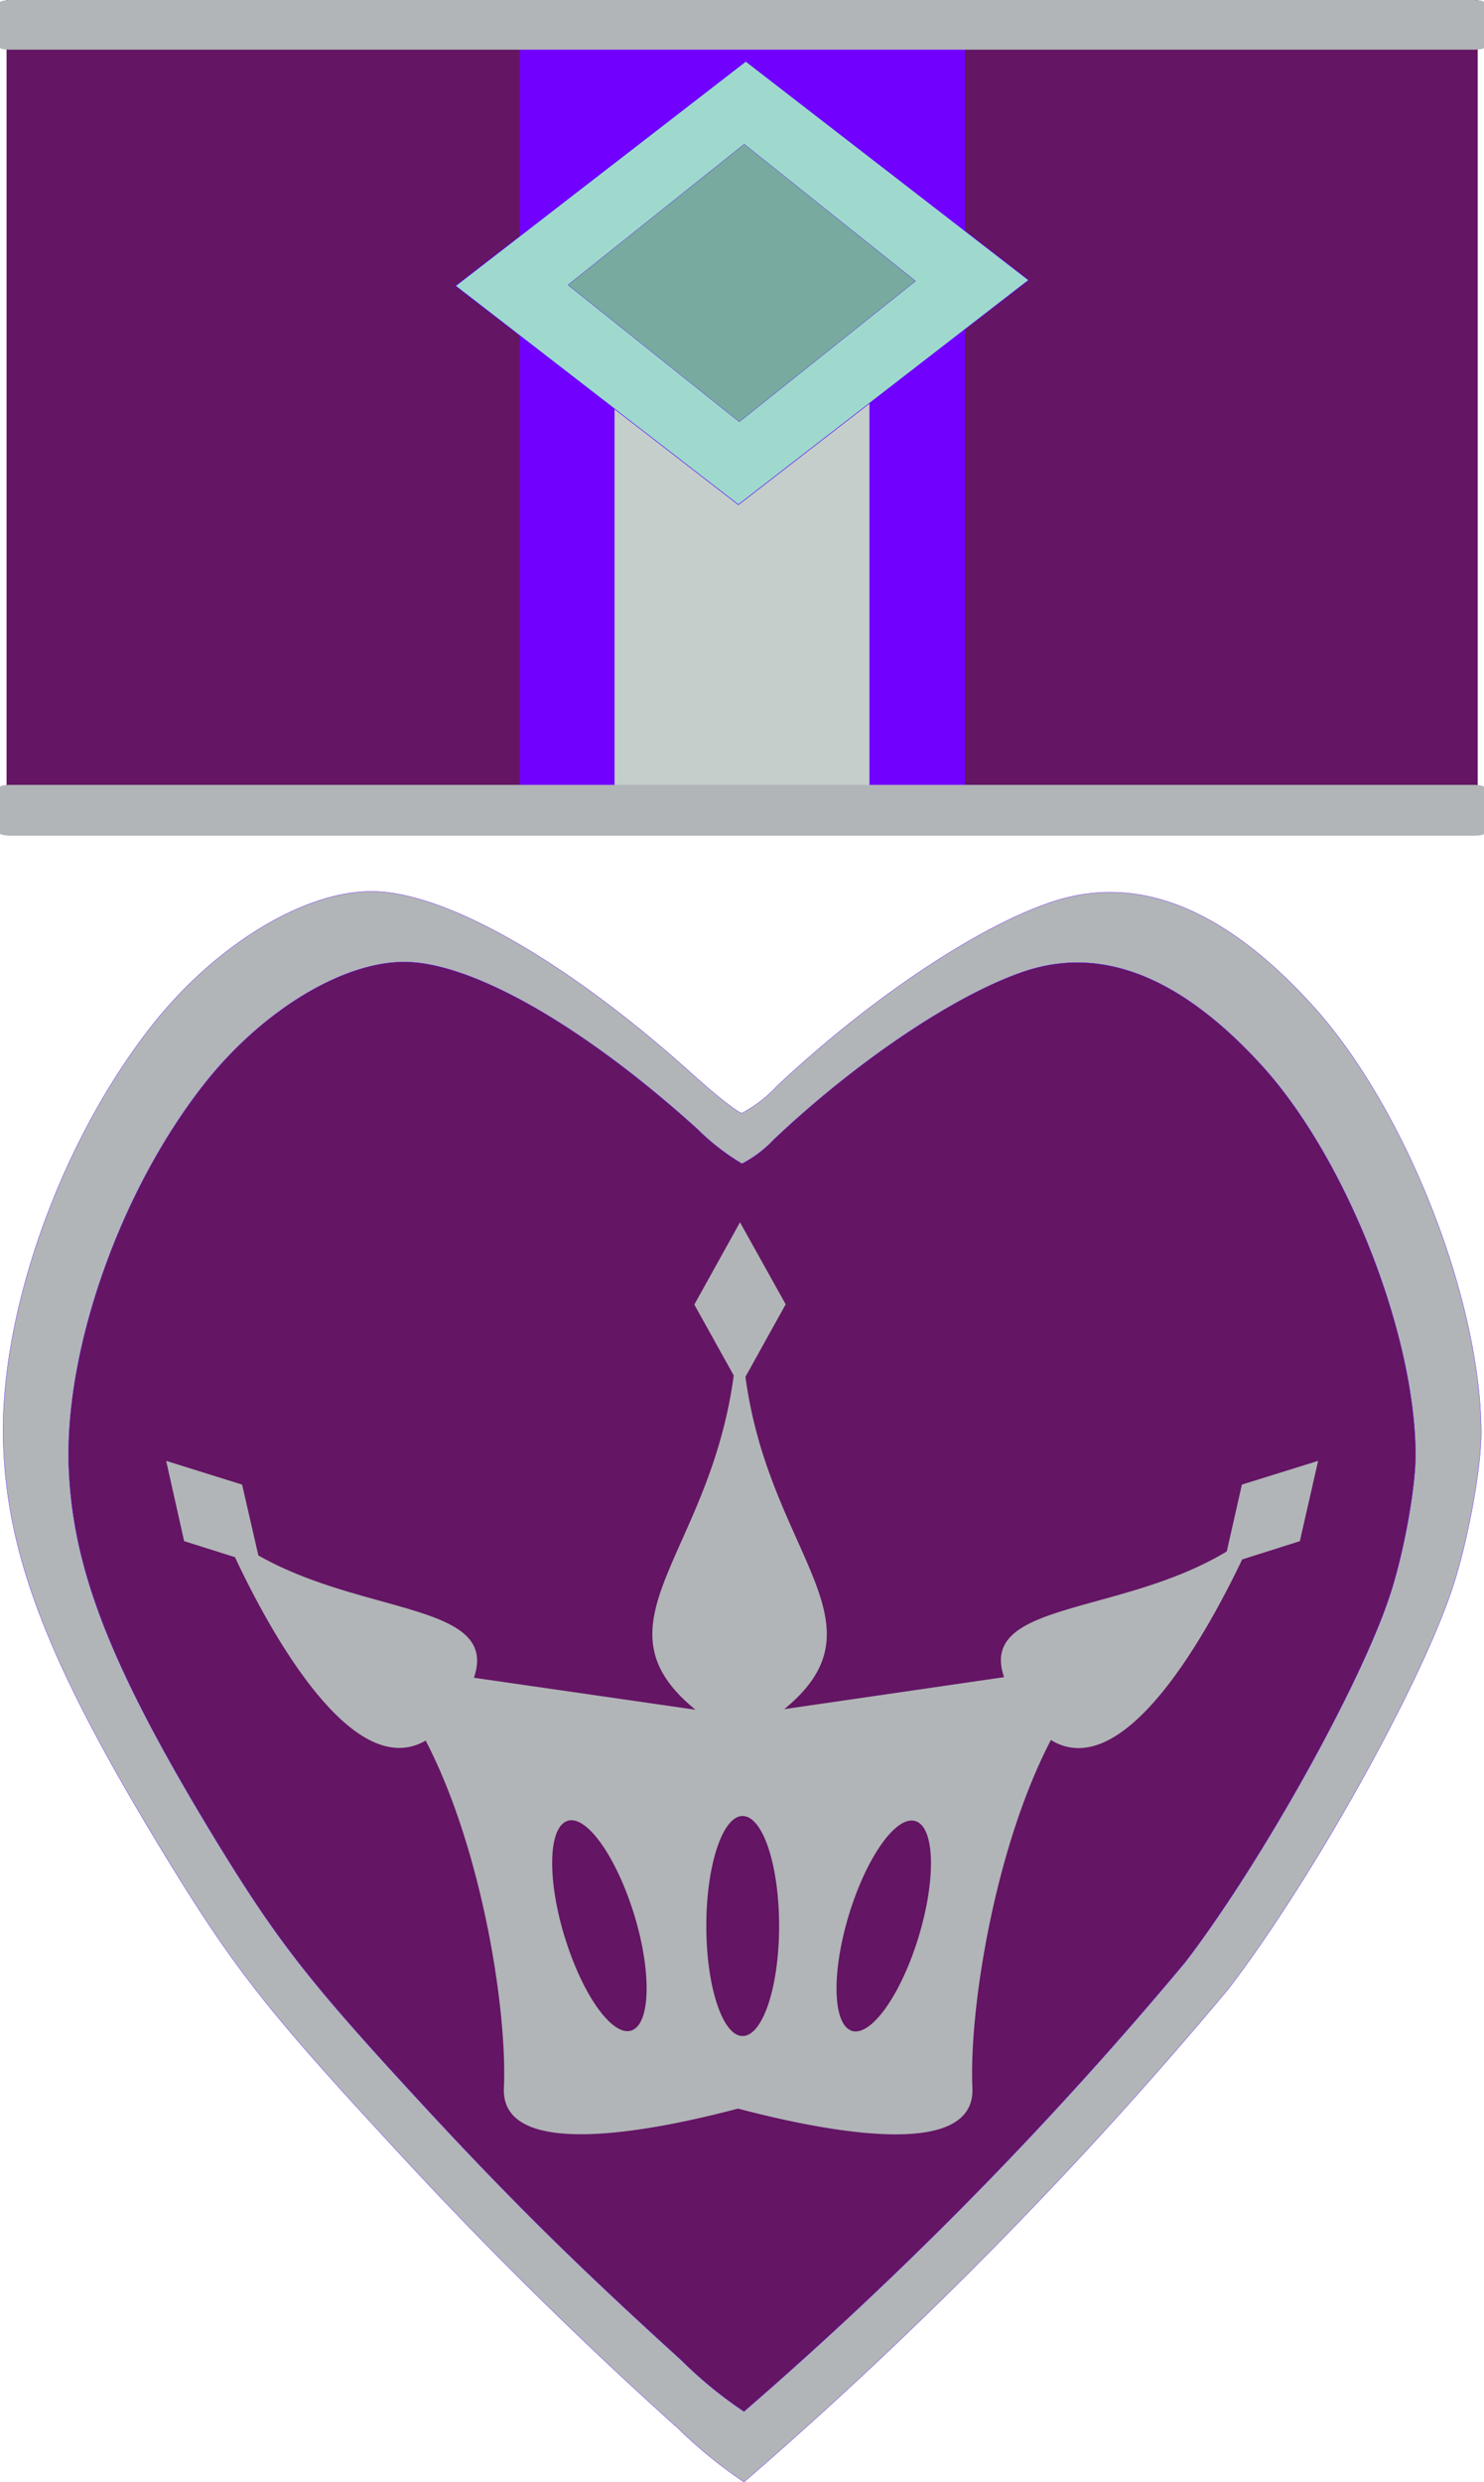 <svg xmlns="http://www.w3.org/2000/svg" viewBox="0 0 5.198 8.687"><path d="M2.365 8.49A14.635 14.635 0 0 1 1.35 7.484C.942 7.043.816 6.882.594 6.52.18 5.846.027 5.462.012 5.06c-.018-.456.199-1.065.523-1.474.222-.28.533-.469.771-.466.259.003.688.25 1.123.643.081.073.158.133.17.133a.46.46 0 0 0 .122-.094c.322-.303.697-.555.96-.644.3-.102.605.018.917.362.323.355.59 1.03.59 1.496 0 .125-.047.38-.099.537-.113.345-.497 1.032-.787 1.409a14.976 14.976 0 0 1-1.696 1.725 1.637 1.637 0 0 1-.241-.198z" fill="#b1b5b7" fill-rule="evenodd" stroke="#5900fb" stroke-width=".001"/><path d="M2.386 8.26c-.369-.335-.607-.57-.925-.915-.372-.403-.487-.55-.69-.88-.376-.614-.516-.964-.53-1.33-.015-.415.182-.971.477-1.344.202-.255.486-.427.703-.424.236.003.627.227 1.023.586a.801.801 0 0 0 .155.12.418.418 0 0 0 .111-.084c.293-.277.635-.506.875-.588.273-.093.551.017.836.33.294.324.537.94.537 1.363 0 .115-.042.346-.09.49-.103.314-.453.94-.717 1.284A13.645 13.645 0 0 1 2.606 8.44a1.466 1.466 0 0 1-.22-.18z" fill="#641564" fill-rule="evenodd" stroke="#5900fb" stroke-width=".001"/><path d="M2.432 4.566l.138.248c-.084.63-.506.867-.134 1.17l-.776-.112c.09-.262-.385-.218-.755-.428l-.057-.248-.266-.083.063.281.178.056c.105.224.404.795.668.642.195.374.286.936.274 1.216-.011.251.502.156.82.072.32.084.832.18.821-.072-.012-.28.08-.845.275-1.218.262.16.56-.402.67-.632l.202-.064.064-.281-.267.083-.053.234c-.373.225-.872.174-.78.44l-.77.112c.313-.256.057-.466-.08-.909a1.625 1.625 0 0 1-.056-.254l.141-.254-.16-.287zm.042 2.175c0-.213.057-.385.127-.385.071 0 .128.172.128.385 0 .212-.057.385-.128.385-.07 0-.127-.173-.127-.385m.51.367c-.068-.022-.072-.205-.01-.408.062-.202.166-.348.233-.326.068.022.072.204.01.407-.058.189-.153.329-.22.329a.05.05 0 0 1-.014-.002M1.978 6.78c-.062-.203-.058-.385.01-.407.066-.022.17.124.233.327.062.202.058.385-.01.407a.064.064 0 0 1-.013.002c-.067 0-.162-.14-.22-.33" fill="#b1b5b7"/><path fill="#641564" fill-rule="evenodd" d="M.023 0h5.153v2.918H.023z"/><path fill="#7200ff" fill-rule="evenodd" stroke="#5900fb" stroke-width=".001" d="M1.82.107h1.56V2.78H1.82z"/><path fill="#c4cecb" fill-rule="evenodd" stroke="#5900fb" stroke-width=".001" d="M2.152 1.23h.894v1.592h-.894z"/><path transform="scale(1.119 .865) rotate(-45 -172.4 31.416)" fill="#9fd9ce" fill-rule="evenodd" stroke="#5900fb" stroke-width=".002" d="M-28.09 132.933h1.285v1.252h-1.285z"/><path d="M.036 0h5.126c.02 0 .036.003.036.008v.159c0 .004-.016.007-.036.007H.036C.016.174 0 .171 0 .167v-.16C0 .005.016 0 .036 0zM.036 2.747h5.126c.02 0 .036.004.036.007v.164c0 .004-.016.007-.036.007H.036C.016 2.925 0 2.92 0 2.918v-.164c0-.004.016-.007.036-.007z" fill="#b1b5b7"/><path transform="scale(1.105 .882) rotate(-45 -170.216 33.563)" fill="#78aaa0" fill-rule="evenodd" stroke="#5900fb" stroke-width=".001" d="M-25.649 132.264h.79v.768h-.79z"/></svg>